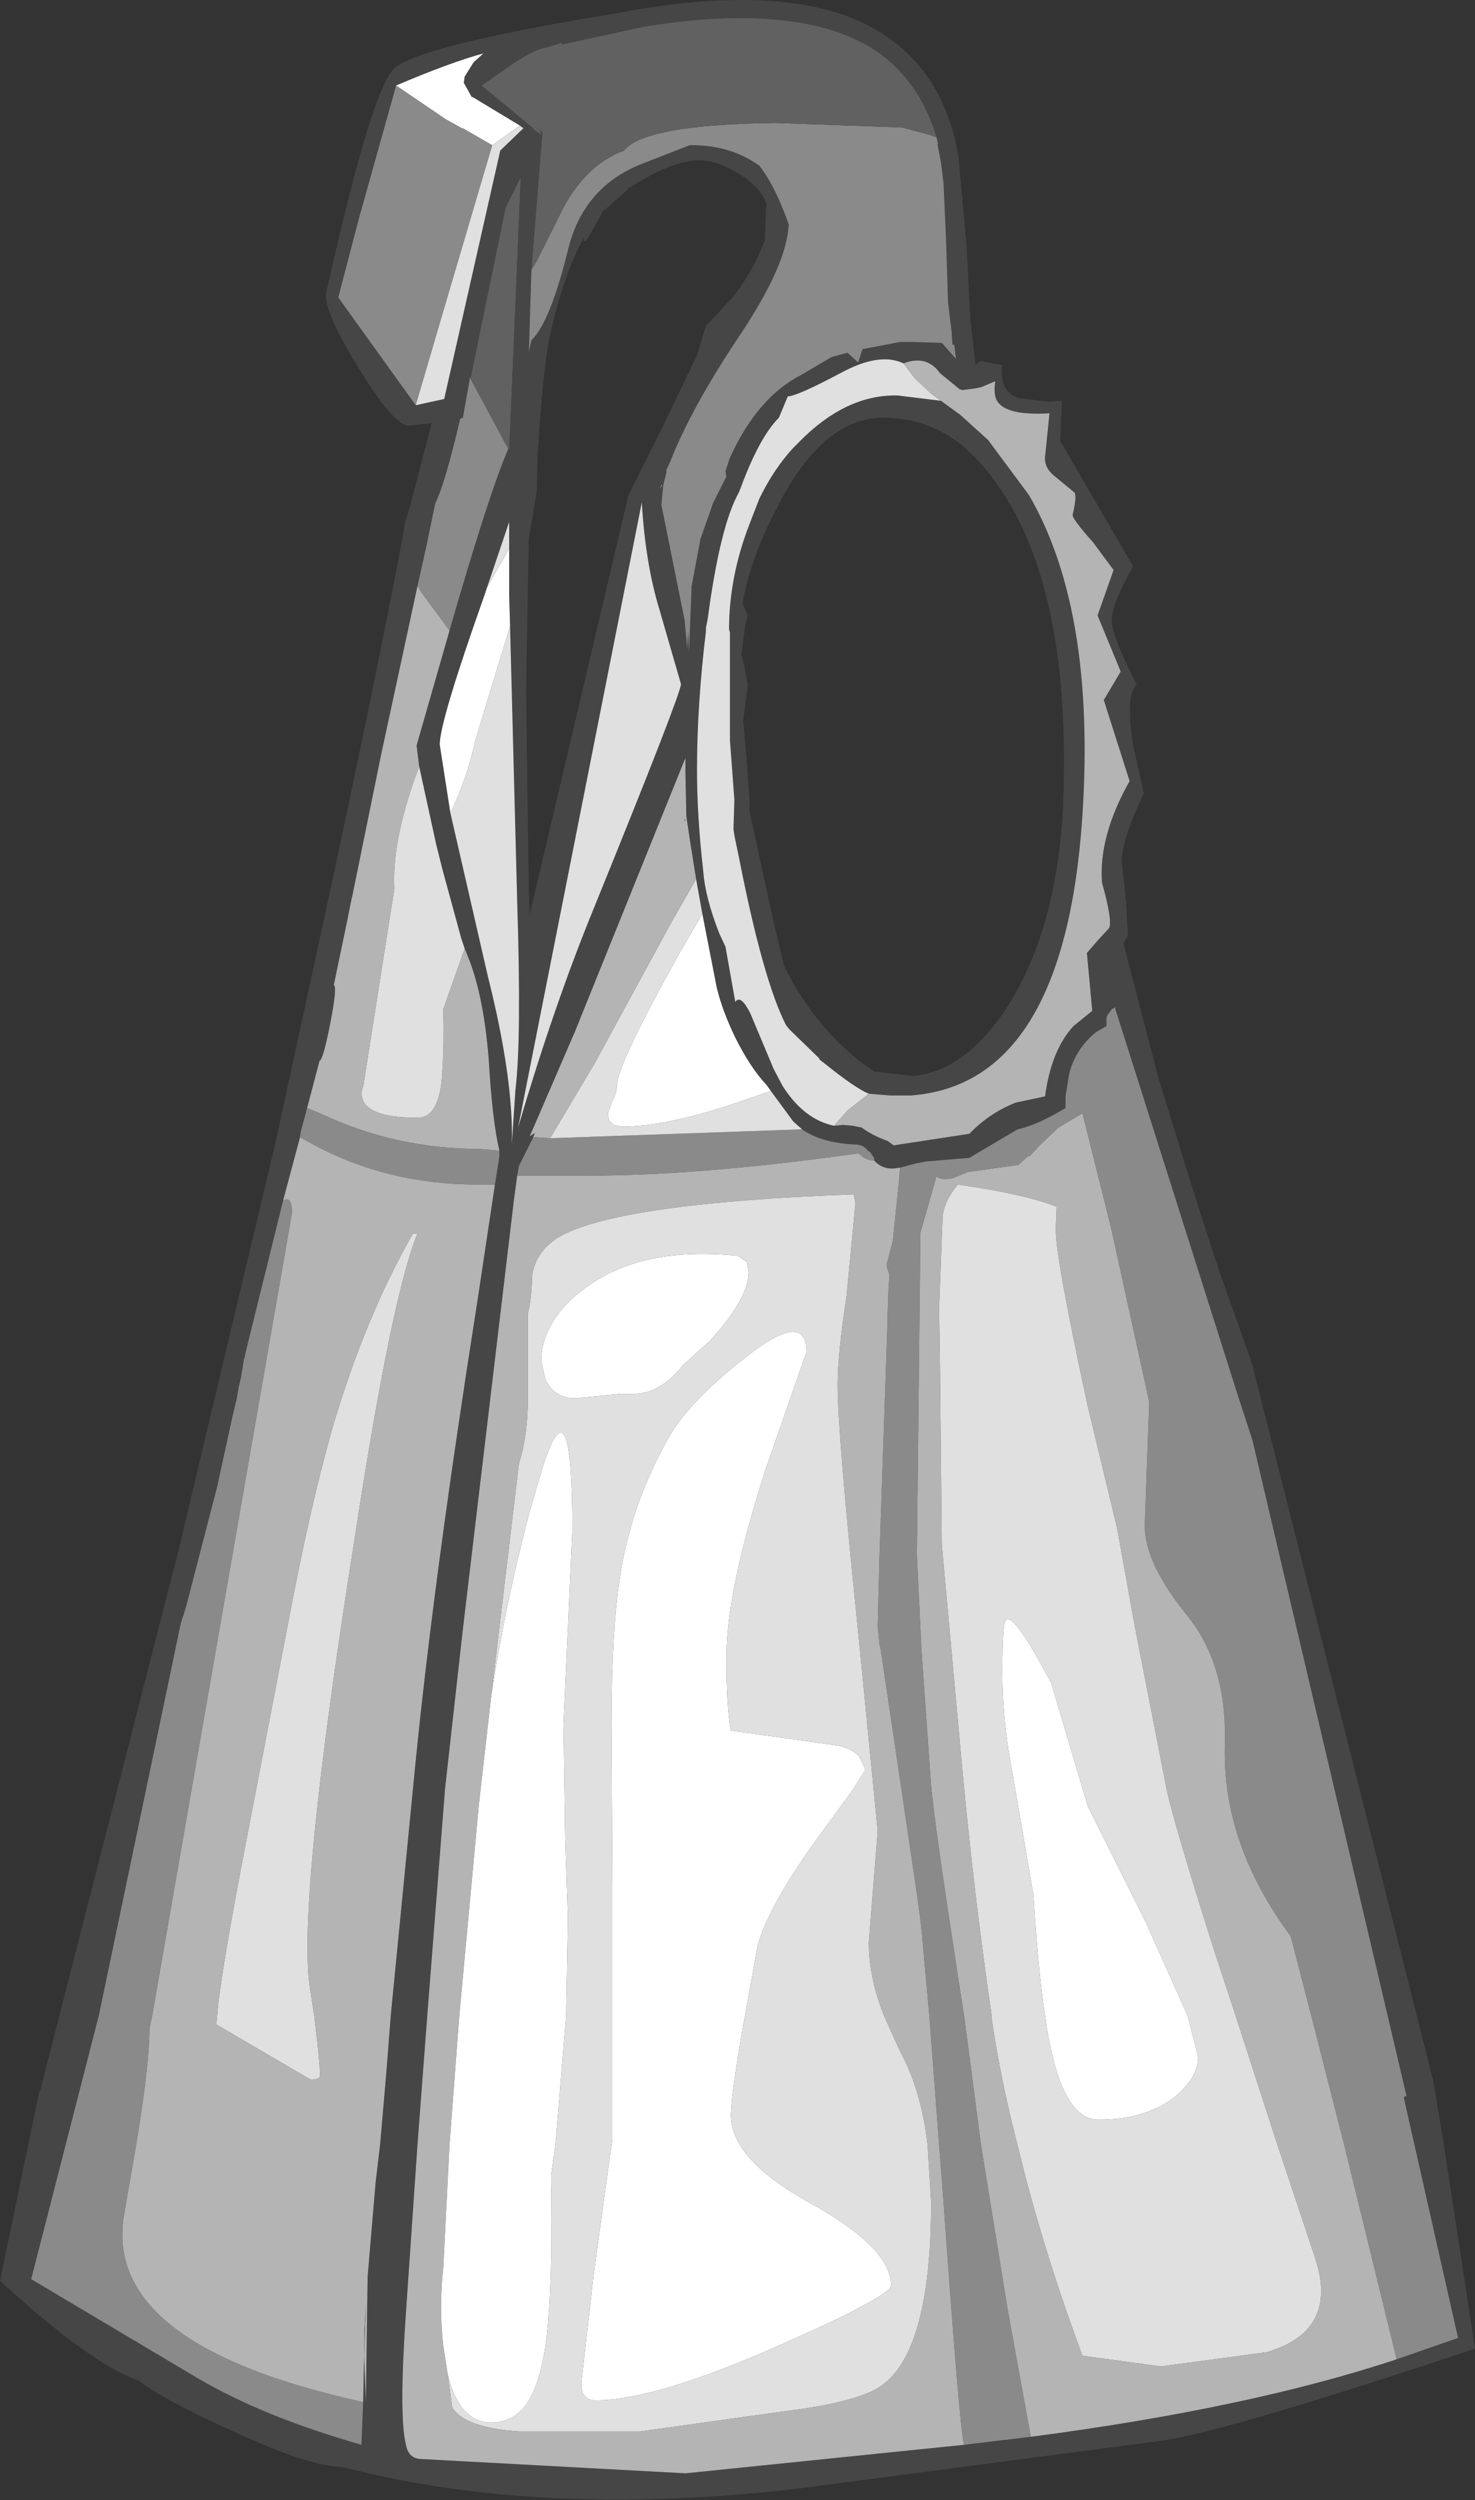 <?xml version="1.0" encoding="UTF-8" standalone="no"?>
<svg xmlns:ffdec="https://www.free-decompiler.com/flash" xmlns:xlink="http://www.w3.org/1999/xlink" ffdec:objectType="shape" height="140.35px" width="82.85px" xmlns="http://www.w3.org/2000/svg">
  <rect width="100%" height="100%" fill="#333333" stroke="none"/>
  <g transform="matrix(1.0, 0.0, 0.0, 1.0, 38.45, 143.55)">
    <path d="M14.15 -135.85 Q13.25 -138.9 10.9 -140.6 6.7 -143.5 -2.3 -142.05 L-6.9 -141.05 -6.9 -141.15 -7.7 -140.9 Q-8.4 -140.8 -9.6 -140.0 L-11.4 -138.75 -8.5 -136.35 -8.5 -136.3 -8.0 -135.95 -7.95 -135.9 -8.0 -135.9 -8.6 -128.4 -8.75 -123.6 -8.75 -123.75 -8.6 -124.45 Q-7.55 -125.45 -6.55 -129.5 -5.7 -133.05 -2.4 -134.35 L0.3 -135.4 0.4 -135.4 Q2.5 -135.4 4.05 -134.35 L4.2 -134.25 Q5.1 -133.1 5.85 -130.95 5.75 -128.7 3.15 -124.8 0.4 -120.7 -0.8 -117.65 L-1.05 -117.1 -1.0 -117.1 -1.2 -116.3 -1.3 -115.2 0.0 -108.75 0.15 -107.15 0.2 -108.05 0.2 -107.95 0.2 -108.2 0.25 -106.9 0.4 -110.65 0.9 -113.3 1.6 -115.3 2.35 -116.8 2.3 -117.1 2.55 -117.85 Q4.1 -121.25 6.55 -122.5 L8.25 -123.5 9.15 -123.75 9.75 -123.2 10.0 -123.95 12.1 -124.35 12.85 -124.35 14.45 -124.3 15.25 -123.4 15.15 -124.2 15.05 -124.2 15.0 -124.95 14.8 -126.6 14.7 -129.85 14.55 -133.25 14.4 -134.45 14.2 -135.5 14.25 -135.45 14.15 -135.85 M-15.4 -115.2 L-14.2 -119.8 -15.5 -119.65 Q-16.35 -119.7 -18.25 -122.8 -20.15 -125.85 -20.15 -127.0 -17.5 -138.95 -16.2 -139.8 -14.5 -141.05 -4.15 -142.75 L-2.45 -143.05 -1.1 -143.25 Q7.4 -144.35 11.5 -141.4 14.3 -139.4 15.2 -135.7 L15.4 -134.65 15.4 -134.6 15.85 -129.65 16.05 -125.65 16.35 -123.05 Q16.6 -123.35 16.8 -123.25 L17.85 -123.05 Q17.65 -121.55 18.8 -121.2 L20.4 -121.0 21.2 -121.05 21.1 -118.8 25.2 -111.75 Q24.05 -109.75 24.0 -108.8 23.95 -108.25 24.65 -106.65 L25.4 -105.1 Q24.75 -104.6 25.2 -101.7 L25.8 -99.0 Q24.65 -96.65 24.55 -95.25 L24.8 -93.0 24.9 -91.0 24.65 -90.6 26.6 -83.1 Q29.6 -73.3 30.3 -71.45 L31.65 -67.65 31.9 -66.9 42.05 -26.75 42.65 -23.15 44.4 -11.7 Q30.95 -7.2 26.95 -6.55 L6.05 -3.8 Q-8.2 -2.2 -19.2 -5.05 -20.7 -5.1 -23.4 -6.2 -28.9 -8.55 -30.65 -9.9 -33.3 -10.8 -38.45 -15.5 L-36.25 -26.1 -36.2 -26.15 -28.3 -57.0 -27.75 -59.35 -23.0 -79.3 -19.85 -93.8 Q-16.85 -107.8 -15.7 -114.15 L-15.8 -113.9 -15.4 -115.2 M1.2 -125.25 L2.7 -126.85 Q3.9 -128.4 4.5 -130.05 L4.6 -132.15 Q4.2 -133.1 3.05 -133.8 1.8 -134.55 0.85 -134.55 -0.5 -134.55 -2.45 -133.4 L-3.2 -132.95 -3.2 -132.9 -4.5 -131.75 -4.55 -131.75 -5.3 -130.4 Q-5.7 -129.7 -5.65 -130.2 -6.8 -128.15 -7.55 -124.75 -7.95 -122.95 -8.25 -118.0 L-8.3 -116.0 -8.4 -115.35 -8.75 -113.3 -8.9 -104.8 -8.75 -93.6 -8.7 -92.2 -3.15 -115.75 -1.2 -119.65 0.7 -123.6 1.2 -125.25 M8.4 -80.35 L8.9 -80.4 9.45 -80.35 9.95 -80.25 Q10.55 -79.8 11.4 -79.5 L11.75 -79.25 16.0 -79.9 Q17.1 -81.05 18.6 -81.65 L20.25 -82.0 Q20.6 -84.6 21.85 -85.95 L22.9 -86.8 22.75 -88.45 22.6 -90.05 23.25 -90.8 23.85 -91.45 Q24.05 -91.85 23.45 -94.0 23.25 -96.6 25.0 -99.7 L23.55 -104.25 24.5 -105.85 23.2 -109.0 24.1 -111.55 22.95 -113.1 Q21.75 -114.45 21.8 -114.65 22.05 -115.7 21.9 -115.9 L21.6 -116.15 20.75 -116.85 Q20.2 -117.3 20.25 -117.9 L20.5 -120.35 Q18.05 -120.2 17.55 -121.05 17.35 -121.4 17.45 -122.15 L16.75 -121.85 16.6 -121.8 16.35 -121.75 15.6 -121.65 15.45 -121.7 14.35 -122.6 Q13.6 -123.65 12.3 -123.15 10.95 -123.8 8.75 -122.6 6.3 -121.3 5.8 -121.3 L5.3 -120.1 Q4.2 -119.0 3.15 -116.15 L3.05 -115.9 Q2.0 -114.05 1.3 -108.8 L1.2 -108.3 1.2 -108.1 Q0.7 -103.95 0.7 -100.35 0.7 -97.7 1.05 -94.65 1.15 -93.2 1.95 -91.15 L2.3 -90.4 2.85 -87.3 Q3.15 -87.75 3.7 -86.65 L5.0 -83.55 5.5 -82.6 Q6.7 -80.7 8.4 -80.35 M14.4 -121.05 L15.5 -120.25 17.05 -118.85 19.35 -115.75 Q22.95 -109.55 22.4 -98.65 21.6 -82.7 12.7 -82.05 L11.55 -82.05 10.35 -82.15 Q9.6 -82.45 7.8 -83.9 L7.6 -84.05 7.55 -84.15 5.9 -85.75 5.7 -86.0 Q4.4 -88.55 3.05 -95.45 L2.8 -96.65 2.75 -97.0 2.8 -98.65 2.55 -102.0 2.55 -108.05 2.5 -108.2 Q2.5 -111.1 3.6 -114.0 L4.2 -115.55 Q5.0 -117.2 6.1 -118.4 L6.45 -118.75 Q9.05 -121.4 11.95 -121.35 L14.4 -121.05 M10.65 -83.4 L12.85 -83.15 Q15.65 -83.4 17.95 -86.75 20.85 -91.1 21.25 -98.05 21.75 -109.0 18.45 -114.95 17.1 -117.35 15.4 -118.7 13.6 -120.05 11.3 -120.1 7.95 -120.2 5.4 -115.45 L5.15 -114.95 Q3.7 -112.2 3.25 -109.65 L3.25 -109.7 3.55 -109.0 3.4 -108.4 3.2 -106.8 3.35 -106.2 3.55 -105.1 3.3 -103.1 3.5 -100.7 3.65 -98.6 3.65 -98.0 5.0 -91.8 5.6 -89.3 Q7.5 -85.5 10.65 -83.4 M0.65 -94.2 L0.3 -96.4 0.15 -97.4 0.1 -97.75 0.05 -100.15 0.05 -100.5 0.05 -101.0 -6.15 -85.65 -8.7 -79.75 -8.4 -79.95 -8.5 -79.7 -9.3 -78.1 -9.4 -77.55 -9.6 -76.05 -12.45 -52.1 -13.45 -43.15 -14.45 -30.4 -15.0 -23.15 -15.65 -13.7 Q-16.05 -7.95 -15.65 -6.3 -15.5 -5.5 -14.75 -5.5 L0.05 -4.7 15.7 -6.3 19.45 -6.75 Q31.7 -8.35 40.0 -11.1 L43.45 -12.3 40.4 -25.8 40.55 -25.9 31.9 -62.7 31.1 -65.15 24.2 -86.9 24.2 -87.0 24.0 -86.9 23.75 -86.55 23.7 -86.45 23.7 -85.95 23.1 -85.6 Q21.95 -84.65 21.6 -83.25 L21.4 -82.0 21.4 -81.35 Q19.85 -80.4 18.7 -80.15 L16.0 -78.55 13.6 -78.35 13.05 -78.25 12.1 -78.0 12.05 -78.0 Q11.2 -77.8 10.65 -78.4 L10.65 -78.55 10.4 -78.9 10.3 -78.95 Q10.05 -79.3 9.55 -79.3 7.65 -79.4 6.6 -80.15 L6.1 -80.6 4.85 -82.3 4.6 -82.65 Q3.7 -83.6 2.85 -85.3 2.1 -86.85 1.8 -88.15 L1.0 -92.25 0.65 -94.2 M0.0 -97.55 L0.05 -97.55 0.0 -97.45 0.0 -97.55 M-8.0 -136.15 L-7.95 -135.95 -8.05 -136.05 -8.15 -136.3 -8.0 -136.15 M-15.1 -120.8 L-13.5 -121.15 -10.35 -135.1 -9.05 -136.35 -9.25 -136.5 -11.9 -138.1 -11.95 -138.1 -12.4 -138.9 -12.35 -139.25 -11.85 -140.05 -11.3 -140.55 Q-13.15 -140.05 -16.2 -138.75 L-18.3 -131.25 -19.45 -126.85 -15.1 -120.8 M-9.9 -118.35 L-9.85 -118.3 -9.2 -133.6 -10.05 -131.9 -12.0 -122.4 -12.05 -122.35 -12.45 -120.1 -12.6 -120.05 Q-13.45 -116.4 -14.0 -115.3 L-14.5 -112.9 -15.0 -110.65 -17.05 -101.15 -18.65 -93.3 -18.7 -93.1 -18.95 -91.85 -19.7 -88.25 Q-19.5 -88.15 -19.9 -86.1 -20.3 -84.05 -20.5 -84.0 L-21.2 -81.35 -21.55 -80.05 -21.6 -79.7 -22.55 -76.15 -24.6 -67.85 -24.65 -67.65 -24.7 -67.4 -24.7 -67.35 -24.75 -67.25 -24.9 -66.3 -25.05 -65.65 -25.15 -65.05 -25.4 -64.0 -26.25 -60.1 -28.0 -53.35 -28.3 -52.4 -32.9 -30.4 -36.7 -15.6 -27.45 -10.1 Q-23.75 -7.9 -18.15 -6.3 L-18.05 -8.7 -18.0 -11.3 -17.9 -8.7 -17.8 -15.75 -17.35 -21.05 -17.1 -23.15 -16.75 -27.2 -16.5 -30.4 -15.1 -44.7 Q-14.05 -55.2 -11.65 -70.4 L-10.65 -77.05 -10.45 -78.3 -10.4 -78.7 -10.4 -78.8 -10.4 -78.95 Q-10.8 -80.65 -11.0 -84.1 -11.3 -87.85 -12.25 -90.05 L-12.35 -90.3 -12.55 -90.9 -13.6 -94.75 -13.95 -96.15 -14.9 -100.5 -15.05 -101.7 -13.2 -108.15 Q-11.0 -115.8 -9.9 -118.35 M-9.85 -112.75 L-9.85 -114.25 -11.1 -110.55 -11.25 -110.1 Q-13.75 -103.05 -13.75 -101.75 L-13.15 -97.9 -11.05 -88.75 Q-9.6 -83.0 -9.7 -79.3 L-9.5 -82.35 Q-9.15 -85.15 -9.4 -92.95 L-9.8 -108.4 -9.85 -110.1 -9.85 -110.2 -9.85 -110.35 -9.85 -110.6 -9.85 -110.7 -9.85 -110.8 -9.85 -111.05 -9.85 -112.75 M-1.25 -116.3 L-1.3 -116.35 -1.4 -116.1 -1.25 -116.3 M-5.1 -92.55 Q-0.2 -104.6 -0.2 -105.15 L-1.4 -109.3 Q-2.2 -111.9 -2.4 -115.35 L-9.35 -80.25 Q-7.35 -87.05 -5.1 -92.55" fill="#464646" fill-rule="evenodd" stroke="none"/>
    <path d="M-8.6 -128.4 L-8.3 -128.9 -7.05 -131.4 Q-5.7 -134.25 -3.4 -135.1 -2.25 -136.55 5.1 -136.65 L12.05 -136.4 12.2 -136.4 13.7 -136.0 14.15 -135.85 14.25 -135.45 14.2 -135.5 14.4 -134.45 14.55 -133.25 14.7 -129.85 14.8 -126.6 15.0 -124.95 15.05 -124.2 15.15 -124.2 15.25 -123.4 14.45 -124.3 12.85 -124.35 12.1 -124.35 10.0 -123.95 9.75 -123.2 9.15 -123.75 8.25 -123.5 6.55 -122.5 Q4.1 -121.25 2.55 -117.85 L2.3 -117.1 2.35 -116.8 1.6 -115.3 0.9 -113.3 0.4 -110.65 0.25 -106.9 0.2 -108.2 0.2 -107.95 0.2 -108.05 0.15 -107.15 0.0 -108.75 -1.3 -115.2 -1.2 -116.3 -1.0 -117.1 -1.05 -117.1 -0.8 -117.65 Q0.4 -120.7 3.15 -124.8 5.75 -128.7 5.85 -130.95 5.1 -133.1 4.2 -134.25 L4.05 -134.35 Q2.5 -135.4 0.4 -135.4 L0.3 -135.4 -2.4 -134.35 Q-5.7 -133.05 -6.55 -129.5 -7.55 -125.45 -8.6 -124.45 L-8.75 -123.75 -8.75 -123.6 -8.6 -128.4 M-8.5 -79.7 L-8.25 -79.7 -7.55 -79.65 6.6 -80.15 Q7.65 -79.4 9.55 -79.3 10.05 -79.3 10.3 -78.95 L10.4 -78.9 10.65 -78.55 10.65 -78.4 Q10.2 -78.4 9.9 -78.7 L9.75 -78.8 Q0.55 -77.5 -6.0 -77.55 L-9.4 -77.55 -9.3 -78.1 -8.5 -79.7 M12.1 -78.0 L13.05 -78.25 13.6 -78.35 16.0 -78.55 18.7 -80.15 Q19.85 -80.4 21.4 -81.35 L21.4 -82.0 21.6 -83.25 Q21.95 -84.65 23.1 -85.6 L23.7 -85.95 23.7 -86.45 23.75 -86.55 24.0 -86.9 24.2 -87.0 24.2 -86.9 31.1 -65.15 31.9 -62.7 40.55 -25.9 40.4 -25.8 43.45 -12.3 40.0 -11.1 37.05 -23.15 35.2 -30.4 34.05 -34.85 Q30.2 -40.05 30.35 -45.55 30.5 -50.1 28.2 -52.9 25.85 -55.8 25.85 -57.9 L26.1 -64.85 23.95 -74.65 22.35 -81.05 21.0 -80.25 19.9 -79.2 19.4 -78.65 19.3 -78.65 18.75 -78.15 15.9 -77.75 15.05 -77.4 14.65 -77.35 Q14.35 -77.35 14.15 -77.5 L13.55 -75.4 13.25 -74.35 13.05 -56.3 13.3 -51.05 13.85 -43.3 Q14.05 -41.1 15.35 -32.65 L15.7 -30.4 15.9 -28.9 16.65 -23.15 18.15 -13.9 19.45 -6.75 15.7 -6.3 Q15.45 -7.2 14.55 -19.9 L14.3 -23.15 13.75 -30.4 13.3 -35.35 13.1 -36.9 12.05 -44.0 11.1 -50.4 11.0 -51.05 10.95 -51.25 10.85 -52.25 10.95 -56.15 11.4 -69.3 11.4 -69.55 11.45 -71.05 11.5 -71.8 11.5 -72.05 11.4 -72.3 11.35 -72.55 11.7 -73.9 12.05 -77.3 12.1 -78.0 M-15.1 -120.8 L-19.45 -126.85 -18.3 -131.25 -16.2 -138.75 -13.4 -136.85 -12.5 -136.35 -12.45 -136.35 -10.8 -135.4 -13.5 -126.25 -15.1 -120.8 M-9.9 -118.35 Q-11.0 -115.8 -13.2 -108.15 L-14.75 -110.25 -15.0 -110.65 -14.5 -112.9 -14.0 -115.3 Q-13.45 -116.4 -12.6 -120.05 L-12.45 -120.1 -12.05 -122.35 -9.9 -118.35 M-10.4 -78.95 L-10.4 -78.8 -10.4 -78.7 -10.45 -78.3 -10.65 -77.05 -11.6 -77.05 Q-16.75 -77.05 -20.95 -79.35 L-21.6 -79.7 -21.55 -80.05 -21.2 -81.35 -20.25 -80.95 Q-16.15 -79.05 -11.5 -79.05 L-10.4 -78.95 M-18.05 -8.7 L-18.15 -6.3 Q-23.75 -7.9 -27.45 -10.1 L-36.7 -15.6 -32.9 -30.4 -28.3 -52.4 -28.0 -53.35 -26.25 -60.1 -25.4 -64.0 -25.15 -65.05 -25.05 -65.65 -24.9 -66.3 -24.75 -67.25 -24.7 -67.35 -24.7 -67.4 -24.65 -67.65 -24.6 -67.85 -22.55 -76.15 Q-22.05 -76.45 -22.05 -75.45 L-29.9 -30.4 -30.05 -29.7 Q-30.05 -27.7 -30.8 -23.15 L-31.45 -19.4 Q-32.9 -11.95 -18.05 -8.7 M-1.25 -116.3 L-1.4 -116.1 -1.3 -116.35 -1.25 -116.3 M-18.0 -11.3 L-18.0 -12.55 -17.9 -14.15 -18.0 -11.3" fill="#8a8a8a" fill-rule="evenodd" stroke="none"/>
    <path d="M12.3 -123.15 Q13.6 -123.65 14.35 -122.6 L15.45 -121.7 15.6 -121.65 16.35 -121.75 16.6 -121.8 16.75 -121.85 17.45 -122.15 Q17.35 -121.4 17.55 -121.05 18.05 -120.2 20.5 -120.35 L20.25 -117.9 Q20.2 -117.3 20.75 -116.85 L21.6 -116.15 21.9 -115.9 Q22.05 -115.7 21.8 -114.65 21.75 -114.45 22.95 -113.1 L24.1 -111.55 23.2 -109.0 24.5 -105.85 23.55 -104.25 25.0 -99.7 Q23.25 -96.6 23.45 -94.0 24.05 -91.85 23.85 -91.45 L23.25 -90.8 22.6 -90.05 22.75 -88.45 22.9 -86.8 21.85 -85.95 Q20.6 -84.6 20.25 -82.0 L18.6 -81.65 Q17.1 -81.05 16.0 -79.9 L11.75 -79.25 11.4 -79.5 Q10.55 -79.8 9.95 -80.25 L9.45 -80.35 8.9 -80.4 8.4 -80.35 8.75 -80.75 9.15 -81.2 10.35 -82.15 11.55 -82.05 12.7 -82.05 Q21.6 -82.7 22.4 -98.65 22.95 -109.55 19.35 -115.75 L17.05 -118.85 15.5 -120.25 14.4 -121.05 13.85 -121.45 12.9 -122.35 12.3 -123.15 M-8.5 -79.7 L-8.4 -79.95 -8.7 -79.75 -6.15 -85.65 0.05 -101.0 0.05 -100.5 0.05 -100.15 0.1 -97.75 0.15 -97.4 0.3 -96.4 0.65 -94.2 -0.75 -91.75 -5.05 -83.85 -7.55 -79.65 -8.25 -79.7 -8.5 -79.7 M10.65 -78.4 Q11.2 -77.8 12.05 -78.0 L12.1 -78.0 12.05 -77.3 11.7 -73.9 11.35 -72.55 11.4 -72.3 11.5 -72.05 11.5 -71.8 11.45 -71.05 11.4 -69.55 11.4 -69.3 10.95 -56.15 10.85 -52.25 10.95 -51.25 11.0 -51.05 11.1 -50.4 12.05 -44.0 13.1 -36.9 13.3 -35.35 13.75 -30.4 14.3 -23.15 14.55 -19.9 Q15.45 -7.2 15.7 -6.3 L0.05 -4.7 -14.75 -5.5 Q-15.5 -5.5 -15.65 -6.3 -16.05 -7.95 -15.65 -13.7 L-15.0 -23.15 -14.45 -30.4 -13.45 -43.15 -12.45 -52.1 -9.6 -76.05 -9.4 -77.55 -6.0 -77.55 Q0.55 -77.5 9.75 -78.8 L9.9 -78.7 Q10.2 -78.4 10.65 -78.4 M40.0 -11.1 Q31.7 -8.35 19.45 -6.75 L18.15 -13.9 16.65 -23.15 15.9 -28.9 15.7 -30.4 15.35 -32.65 Q14.05 -41.1 13.85 -43.3 L13.3 -51.05 13.05 -56.3 13.25 -74.35 13.55 -75.4 14.15 -77.5 Q14.35 -77.35 14.65 -77.35 L15.05 -77.4 15.9 -77.75 18.75 -78.15 19.3 -78.65 19.4 -78.65 19.9 -79.2 21.0 -80.25 22.35 -81.05 23.95 -74.65 26.1 -64.85 25.85 -57.9 Q25.85 -55.8 28.2 -52.9 30.5 -50.1 30.35 -45.55 30.2 -40.05 34.05 -34.85 L35.2 -30.4 37.05 -23.15 40.0 -11.1 M35.4 -16.85 L33.3 -23.15 30.95 -30.4 29.75 -34.05 Q27.3 -41.75 27.0 -43.5 L25.3 -52.2 24.2 -58.3 24.3 -57.75 22.65 -64.6 Q20.85 -72.9 20.85 -74.55 L20.9 -75.8 Q19.2 -76.5 15.35 -77.05 14.6 -76.15 14.5 -75.3 L14.3 -70.15 14.35 -66.65 14.45 -56.85 15.6 -44.25 Q16.25 -37.25 17.25 -30.4 L17.25 -30.25 Q17.75 -26.8 18.7 -23.15 20.05 -17.5 22.35 -11.3 L26.75 -10.7 32.7 -11.5 Q36.8 -12.7 35.4 -16.85 M0.0 -97.55 L0.0 -97.45 0.05 -97.55 0.0 -97.55 M-13.3 -10.25 L-13.05 -8.4 Q-12.35 -7.25 -9.25 -7.05 L-2.5 -7.05 5.75 -8.2 Q9.3 -8.65 10.7 -9.4 13.85 -11.05 13.85 -19.95 L13.65 -23.15 Q13.3 -26.2 12.1 -28.4 L11.2 -30.4 Q10.35 -32.55 10.35 -34.5 L10.85 -40.75 9.75 -51.95 Q8.6 -63.1 8.6 -65.8 8.6 -67.5 9.1 -70.8 L9.6 -76.0 9.5 -76.5 Q-3.95 -76.0 -7.15 -74.05 -8.3 -73.3 -8.55 -72.05 -8.6 -70.55 -8.8 -69.8 L-8.8 -65.6 Q-8.75 -63.1 -9.3 -61.4 L-10.85 -48.4 -11.55 -42.25 -12.65 -30.4 -13.2 -23.15 -13.55 -16.25 Q-13.8 -14.0 -13.55 -11.85 L-13.3 -10.25 M-13.2 -108.15 L-15.05 -101.7 -14.9 -100.5 -15.1 -100.0 Q-16.45 -96.2 -16.3 -93.65 L-18.05 -82.55 Q-18.25 -82.1 -18.0 -81.65 -17.45 -80.8 -15.0 -80.8 -13.7 -80.8 -13.6 -83.5 -13.5 -84.9 -13.55 -86.9 L-12.35 -90.3 -12.25 -90.05 Q-11.3 -87.85 -11.0 -84.1 -10.8 -80.65 -10.4 -78.95 L-11.5 -79.05 Q-16.15 -79.05 -20.25 -80.95 L-21.2 -81.35 -20.5 -84.0 Q-20.3 -84.05 -19.9 -86.1 -19.5 -88.15 -19.7 -88.25 L-18.95 -91.85 -18.7 -93.1 -18.65 -93.3 -17.05 -101.15 -15.0 -110.65 -14.75 -110.25 -13.2 -108.15 M-10.65 -77.05 L-11.65 -70.4 Q-14.05 -55.2 -15.1 -44.7 L-16.5 -30.4 -16.75 -27.2 -17.1 -23.15 -17.35 -21.05 -17.8 -15.75 -17.9 -8.7 -18.0 -11.3 -18.05 -8.7 Q-32.9 -11.95 -31.45 -19.4 L-30.8 -23.15 Q-30.05 -27.7 -30.05 -29.7 L-29.9 -30.4 -22.05 -75.45 Q-22.05 -76.45 -22.55 -76.15 L-21.6 -79.7 -20.95 -79.35 Q-16.75 -77.05 -11.6 -77.05 L-10.65 -77.05 M-15.25 -74.3 Q-17.95 -69.6 -19.8 -63.3 -21.05 -58.9 -22.3 -52.25 L-24.55 -40.55 Q-26.1 -32.55 -26.25 -30.4 L-26.3 -29.9 -21.0 -26.8 Q-20.6 -26.8 -20.5 -26.95 -20.4 -27.1 -20.8 -30.4 L-21.05 -32.0 Q-21.75 -36.85 -18.55 -57.05 -16.45 -70.8 -15.0 -74.3 L-15.25 -74.3 M-18.0 -11.3 L-17.9 -14.15 -18.0 -12.55 -18.0 -11.3" fill="#b4b4b4" fill-rule="evenodd" stroke="none"/>
    <path d="M8.4 -80.35 Q6.7 -80.7 5.5 -82.6 L5.0 -83.55 3.7 -86.65 Q3.15 -87.75 2.85 -87.3 L2.3 -90.4 1.95 -91.15 Q1.15 -93.2 1.05 -94.65 0.7 -97.7 0.7 -100.35 0.7 -103.95 1.2 -108.1 L1.2 -108.3 1.3 -108.8 Q2.0 -114.05 3.05 -115.9 L3.15 -116.15 Q4.2 -119.0 5.3 -120.1 L5.8 -121.3 Q6.3 -121.3 8.75 -122.6 10.95 -123.8 12.3 -123.15 L12.9 -122.35 13.85 -121.45 14.4 -121.05 11.95 -121.35 Q9.05 -121.4 6.45 -118.75 L6.1 -118.4 Q5.0 -117.2 4.2 -115.55 L3.6 -114.0 Q2.5 -111.1 2.5 -108.2 L2.55 -108.05 2.55 -102.0 2.8 -98.65 2.75 -97.0 2.8 -96.65 3.05 -95.45 Q4.4 -88.55 5.7 -86.0 L5.9 -85.75 7.55 -84.15 7.6 -84.05 7.8 -83.9 Q9.6 -82.45 10.35 -82.15 L9.15 -81.2 8.75 -80.75 8.4 -80.35 M-7.55 -79.65 L-5.05 -83.85 -0.75 -91.75 0.65 -94.2 1.0 -92.25 -0.25 -90.1 Q-3.8 -83.75 -3.8 -82.6 -3.8 -82.2 -4.05 -81.75 L-4.3 -81.05 -4.25 -80.6 -4.25 -80.65 -4.0 -80.4 -3.5 -80.3 Q-1.2 -80.3 2.5 -81.5 L4.85 -82.3 6.1 -80.6 6.6 -80.15 -7.55 -79.65 M35.4 -16.85 Q36.8 -12.7 32.7 -11.5 L26.75 -10.7 22.35 -11.3 Q20.05 -17.5 18.7 -23.15 17.75 -26.8 17.25 -30.25 L17.25 -30.4 Q16.25 -37.25 15.6 -44.25 L14.45 -56.85 14.35 -66.65 14.3 -70.15 14.5 -75.3 Q14.6 -76.15 15.35 -77.05 19.2 -76.5 20.9 -75.8 L20.85 -74.55 Q20.85 -72.9 22.65 -64.6 L24.3 -57.75 24.2 -58.3 25.3 -52.2 27.0 -43.5 Q27.3 -41.75 29.75 -34.05 L30.95 -30.4 33.3 -23.15 35.4 -16.85 M-10.85 -48.4 L-9.3 -61.4 Q-8.75 -63.1 -8.8 -65.6 L-8.8 -69.8 Q-8.6 -70.55 -8.55 -72.05 -8.3 -73.3 -7.15 -74.05 -3.95 -76.0 9.5 -76.5 L9.6 -76.0 9.1 -70.8 Q8.6 -67.5 8.6 -65.8 8.6 -63.1 9.75 -51.95 L10.85 -40.75 10.35 -34.5 Q10.35 -32.55 11.2 -30.4 L12.1 -28.4 Q13.3 -26.2 13.65 -23.15 L13.85 -19.95 Q13.85 -11.05 10.7 -9.4 9.3 -8.65 5.75 -8.2 L-2.5 -7.05 -9.25 -7.05 Q-12.35 -7.25 -13.05 -8.4 L-13.3 -10.25 Q-12.65 -7.55 -10.85 -7.55 -9.65 -7.55 -8.9 -8.55 -7.9 -10.0 -7.65 -13.35 -7.4 -16.45 -7.5 -21.4 L-7.25 -23.15 -6.65 -30.4 -6.55 -35.9 -6.7 -40.2 -6.8 -46.75 -6.3 -57.65 Q-6.3 -66.2 -7.9 -61.4 L-8.7 -58.7 Q-10.1 -53.35 -10.85 -48.4 M28.85 -28.1 L28.25 -30.4 25.9 -35.65 22.65 -42.15 20.6 -49.05 Q18.5 -53.05 18.05 -52.6 17.85 -52.45 17.85 -49.65 17.85 -46.9 18.45 -43.85 L19.6 -37.15 Q19.85 -33.05 20.25 -30.4 L20.35 -29.7 Q21.2 -24.55 23.25 -24.55 25.85 -24.55 27.5 -25.8 28.85 -26.9 28.85 -28.1 M6.85 -67.65 Q6.85 -70.1 3.3 -67.25 0.0 -64.65 -1.05 -62.55 -3.2 -58.7 -3.75 -54.15 -4.15 -50.8 -4.1 -45.7 L-4.05 -37.5 -4.05 -23.4 -4.1 -23.15 -5.1 -15.9 -5.8 -9.75 Q-5.8 -8.8 -5.0 -8.8 -1.65 -8.8 5.25 -11.85 11.6 -14.65 11.6 -15.25 11.6 -17.35 7.1 -19.85 4.1 -21.5 3.1 -23.15 2.6 -24.0 2.6 -24.8 2.6 -25.8 3.3 -29.9 L3.4 -30.4 4.1 -34.3 Q4.7 -36.55 7.5 -40.4 L9.4 -43.0 10.1 -44.1 10.1 -44.2 10.1 -44.35 9.8 -44.95 Q9.45 -45.35 8.65 -45.55 L2.6 -46.4 Q2.35 -47.8 2.35 -50.45 2.35 -54.3 4.6 -61.2 L6.85 -67.65 M3.0 -73.05 Q-2.35 -73.6 -5.5 -71.3 -6.9 -70.3 -7.5 -69.15 -8.05 -68.2 -8.05 -67.15 L-7.8 -66.05 -7.6 -65.75 Q-7.1 -65.05 -6.1 -65.05 L-3.6 -65.3 -2.85 -65.3 Q-1.35 -65.3 -0.05 -66.95 L1.4 -68.25 Q3.6 -70.65 3.6 -72.15 L3.5 -72.7 3.0 -73.05 M-9.25 -136.5 L-9.05 -136.35 -10.35 -135.1 -13.5 -121.15 -15.1 -120.8 -13.5 -126.25 -10.8 -135.4 -9.25 -136.5 M-14.9 -100.5 L-13.95 -96.15 -13.6 -94.75 -12.55 -90.9 -12.35 -90.3 -13.55 -86.9 Q-13.5 -84.9 -13.6 -83.5 -13.7 -80.8 -15.0 -80.8 -17.45 -80.8 -18.0 -81.65 -18.25 -82.1 -18.05 -82.55 L-16.3 -93.65 Q-16.45 -96.2 -15.1 -100.0 L-14.9 -100.5 M-11.1 -110.55 L-9.85 -114.25 -9.85 -112.75 -11.1 -110.55 M-9.8 -108.4 L-9.4 -92.95 Q-9.15 -85.15 -9.5 -82.35 L-9.7 -79.3 Q-9.6 -83.0 -11.05 -88.75 L-13.15 -97.9 Q-12.2 -99.9 -11.75 -102.0 L-9.8 -108.4 M-5.1 -92.55 Q-7.35 -87.05 -9.35 -80.25 L-2.4 -115.35 Q-2.2 -111.9 -1.4 -109.3 L-0.2 -105.15 Q-0.2 -104.6 -5.1 -92.55 M-15.25 -74.3 L-15.0 -74.3 Q-16.45 -70.8 -18.55 -57.05 -21.75 -36.85 -21.05 -32.0 L-20.8 -30.4 Q-20.4 -27.1 -20.5 -26.95 -20.6 -26.8 -21.0 -26.8 L-26.3 -29.9 -26.25 -30.4 Q-26.1 -32.55 -24.55 -40.55 L-22.3 -52.25 Q-21.05 -58.9 -19.8 -63.3 -17.95 -69.6 -15.25 -74.3" fill="#e0e0e0" fill-rule="evenodd" stroke="none"/>
    <path d="M1.0 -92.25 L1.8 -88.15 Q2.1 -86.85 2.85 -85.3 3.7 -83.6 4.6 -82.65 L4.85 -82.3 2.5 -81.5 Q-1.2 -80.3 -3.5 -80.3 L-4.0 -80.4 -4.25 -80.65 -4.25 -80.6 -4.3 -81.05 -4.05 -81.75 Q-3.8 -82.2 -3.8 -82.6 -3.8 -83.75 -0.25 -90.1 L1.0 -92.25 M-13.3 -10.25 L-13.55 -11.85 Q-13.8 -14.0 -13.55 -16.25 L-13.2 -23.15 -12.65 -30.4 -11.55 -42.25 -10.85 -48.4 Q-10.1 -53.35 -8.7 -58.7 L-7.9 -61.4 Q-6.3 -66.2 -6.3 -57.65 L-6.8 -46.75 -6.7 -40.2 -6.55 -35.9 -6.65 -30.4 -7.25 -23.15 -7.5 -21.4 Q-7.4 -16.45 -7.65 -13.35 -7.9 -10.0 -8.9 -8.55 -9.65 -7.55 -10.85 -7.55 -12.65 -7.55 -13.3 -10.25 M3.0 -73.05 L3.5 -72.7 3.6 -72.15 Q3.6 -70.65 1.4 -68.25 L-0.05 -66.95 Q-1.35 -65.3 -2.85 -65.3 L-3.6 -65.3 -6.1 -65.05 Q-7.1 -65.05 -7.6 -65.75 L-7.8 -66.05 -8.05 -67.15 Q-8.05 -68.2 -7.5 -69.15 -6.9 -70.3 -5.5 -71.3 -2.35 -73.6 3.0 -73.05 M6.85 -67.65 L4.6 -61.2 Q2.35 -54.3 2.35 -50.45 2.35 -47.8 2.6 -46.4 L8.65 -45.55 Q9.45 -45.35 9.8 -44.95 L10.1 -44.35 10.1 -44.2 10.1 -44.1 9.4 -43.0 7.5 -40.4 Q4.7 -36.55 4.1 -34.3 L3.4 -30.4 3.3 -29.9 Q2.6 -25.8 2.6 -24.8 2.6 -24.0 3.1 -23.15 4.1 -21.5 7.1 -19.85 11.6 -17.35 11.6 -15.25 11.6 -14.65 5.25 -11.85 -1.65 -8.8 -5.0 -8.8 -5.8 -8.8 -5.8 -9.75 L-5.1 -15.9 -4.1 -23.15 -4.05 -23.4 -4.05 -37.5 -4.1 -45.7 Q-4.15 -50.8 -3.75 -54.15 -3.2 -58.7 -1.05 -62.55 0.0 -64.65 3.3 -67.25 6.85 -70.1 6.85 -67.65 M28.85 -28.1 Q28.85 -26.9 27.5 -25.8 25.85 -24.55 23.25 -24.55 21.2 -24.55 20.35 -29.7 L20.25 -30.4 Q19.85 -33.05 19.6 -37.15 L18.45 -43.85 Q17.85 -46.9 17.85 -49.65 17.85 -52.45 18.05 -52.6 18.5 -53.05 20.6 -49.05 L22.65 -42.15 25.9 -35.65 28.25 -30.4 28.85 -28.1 M-16.2 -138.75 Q-13.15 -140.05 -11.3 -140.55 L-11.85 -140.05 -12.35 -139.25 -12.4 -138.9 -11.95 -138.1 -11.9 -138.1 -9.25 -136.5 -10.8 -135.4 -12.45 -136.35 -12.5 -136.35 -13.4 -136.85 -16.2 -138.75 M-11.1 -110.55 L-9.85 -112.75 -9.85 -111.05 -9.85 -110.8 -9.85 -110.7 -9.85 -110.6 -9.85 -110.35 -9.85 -110.2 -9.85 -110.1 -9.8 -108.4 -11.75 -102.0 Q-12.2 -99.9 -13.15 -97.9 L-13.75 -101.75 Q-13.75 -103.05 -11.25 -110.1 L-11.1 -110.55" fill="#ffffff" fill-rule="evenodd" stroke="none"/>
    <path d="M14.15 -135.85 L13.7 -136.0 12.2 -136.4 12.05 -136.4 5.1 -136.65 Q-2.25 -136.55 -3.4 -135.1 -5.7 -134.25 -7.05 -131.4 L-8.3 -128.9 -8.6 -128.4 -8.0 -135.9 -7.95 -135.9 -8.0 -135.95 -8.5 -136.3 -8.5 -136.35 -11.4 -138.75 -9.6 -140.0 Q-8.4 -140.8 -7.7 -140.9 L-6.9 -141.15 -6.9 -141.05 -2.3 -142.05 Q6.7 -143.5 10.9 -140.6 13.25 -138.9 14.15 -135.85 M-8.0 -136.15 L-8.15 -136.3 -8.05 -136.05 -7.95 -135.95 -8.0 -136.15 M-12.05 -122.35 L-12.0 -122.4 -10.05 -131.9 -9.2 -133.6 -9.85 -118.3 -9.9 -118.35 -12.05 -122.35" fill="#616161" fill-rule="evenodd" stroke="none"/>
  </g>
</svg>
